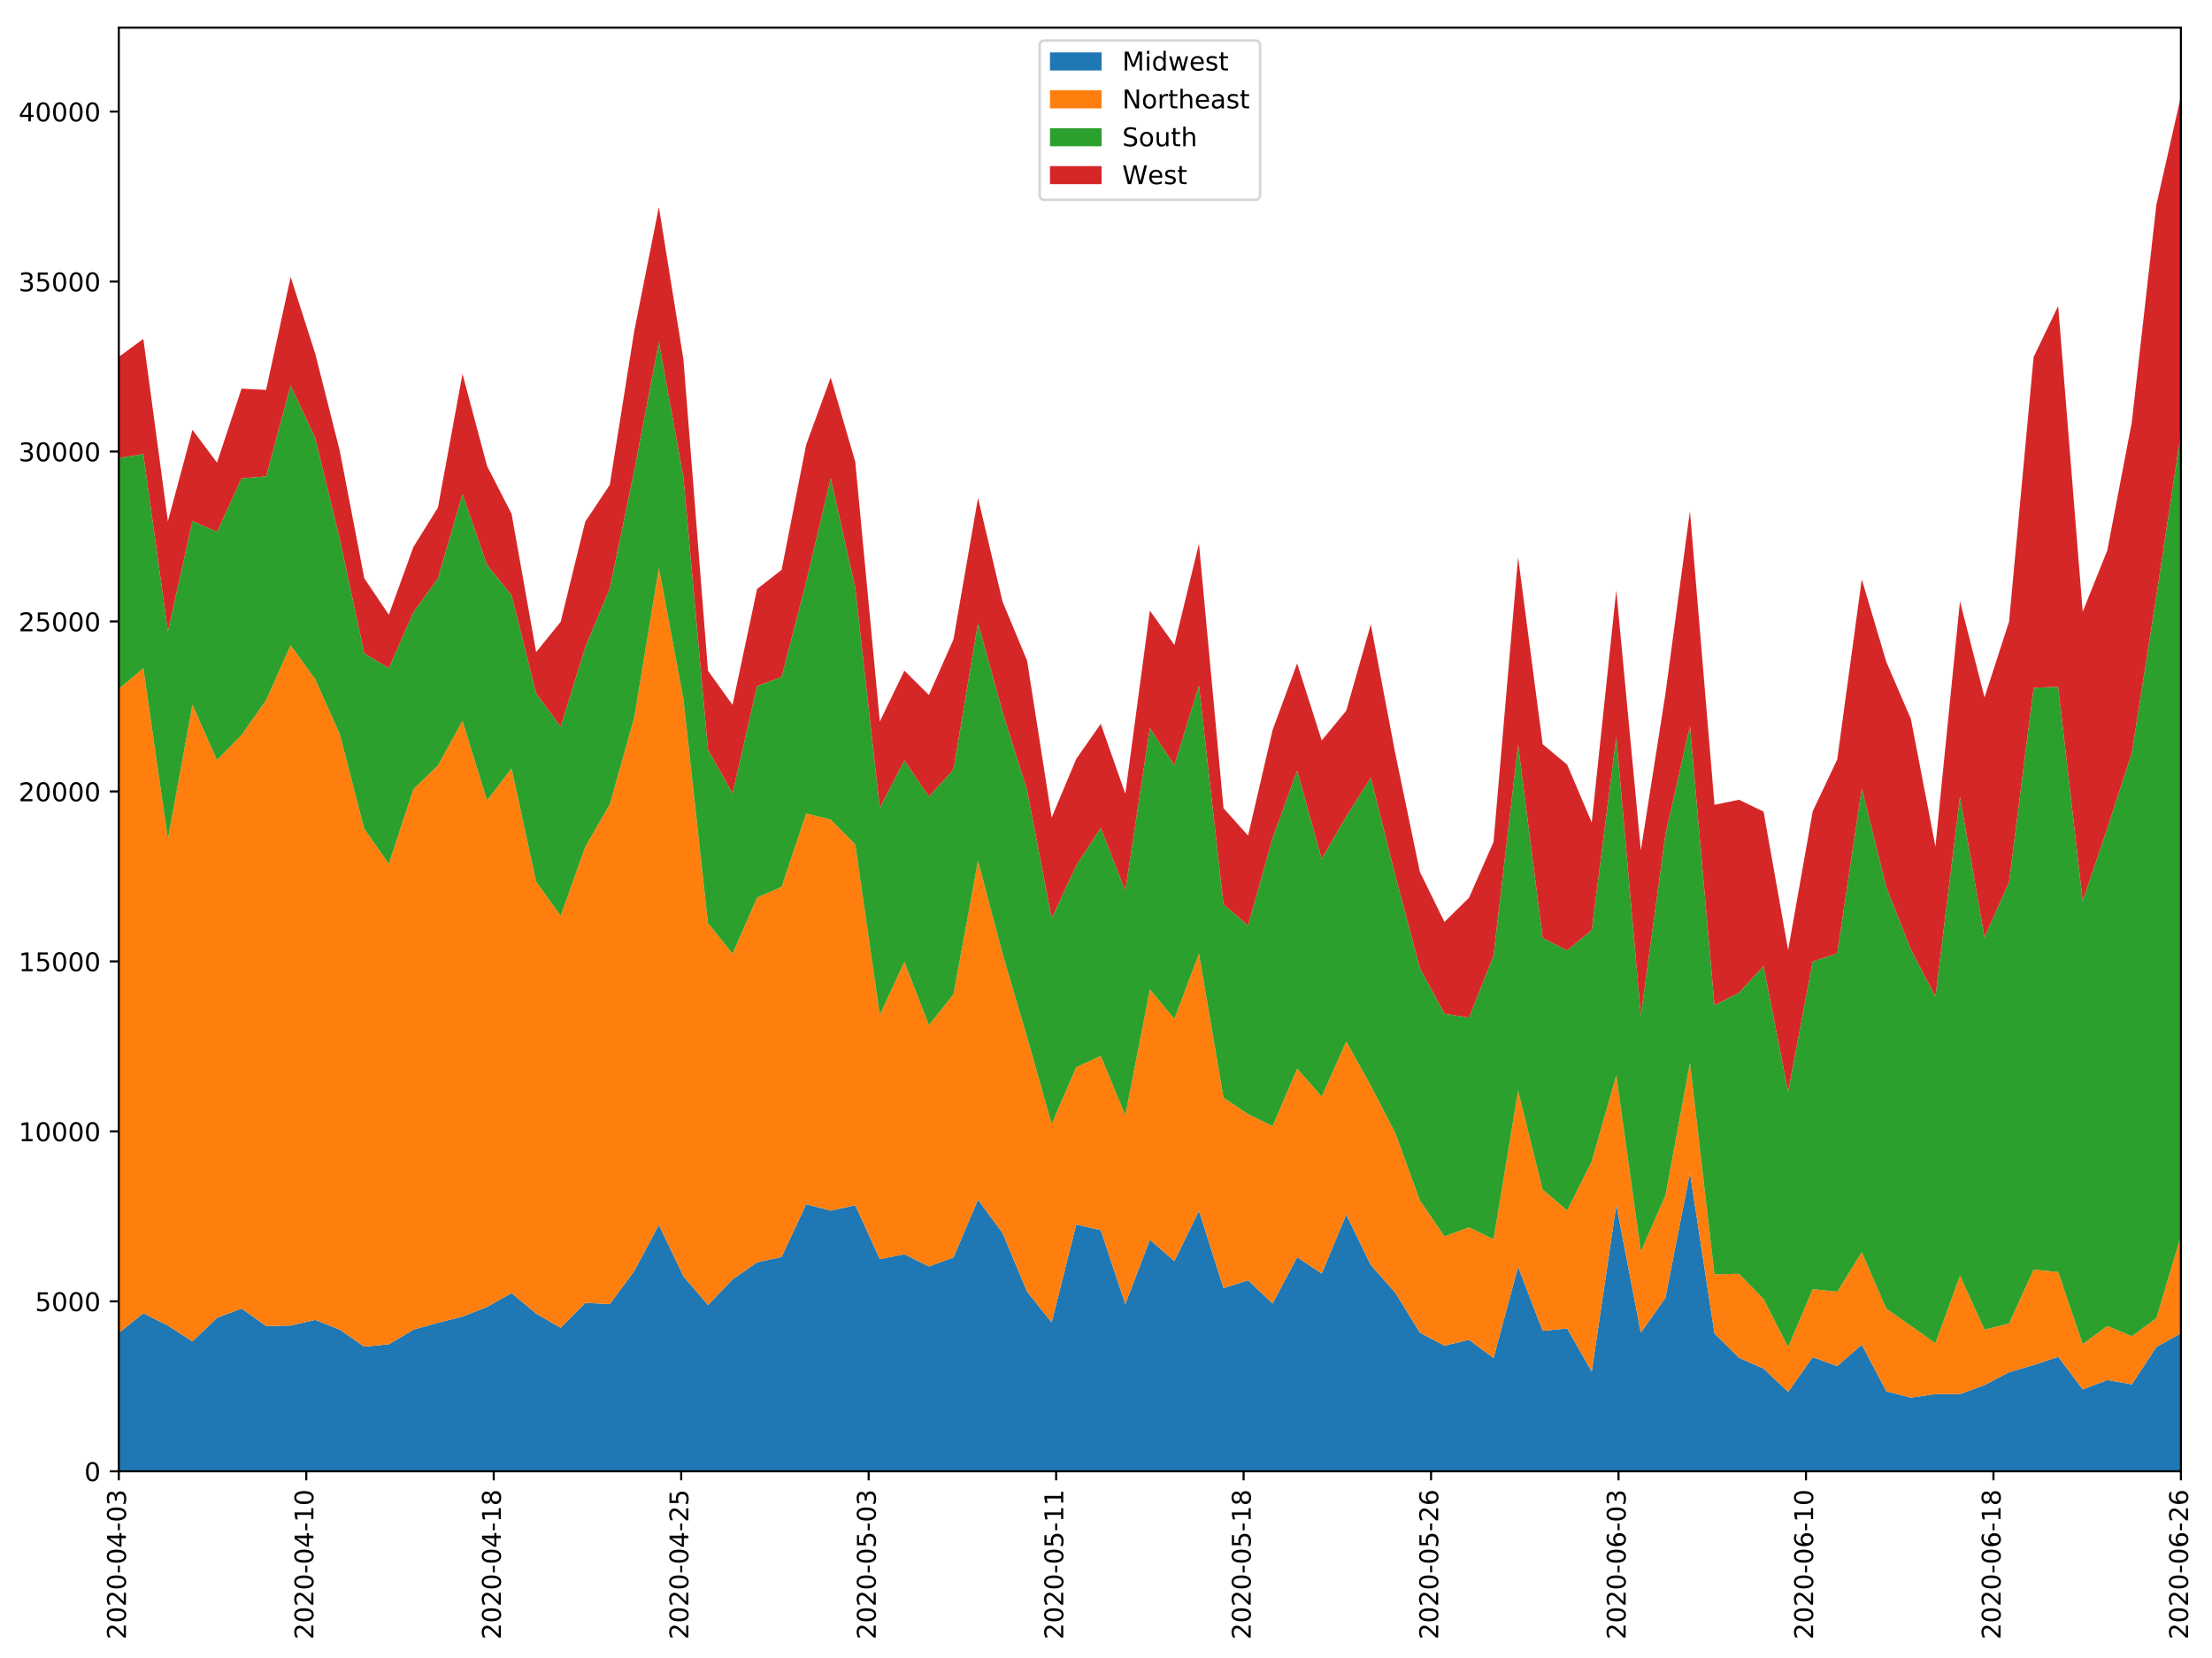 <?xml version="1.0" encoding="utf-8" standalone="no"?>
<!DOCTYPE svg PUBLIC "-//W3C//DTD SVG 1.1//EN"
  "http://www.w3.org/Graphics/SVG/1.1/DTD/svg11.dtd">
<!-- Created with matplotlib (http://matplotlib.org/) -->
<svg height="642.206pt" version="1.1" viewBox="0 0 856.732 642.206" width="856.732pt" xmlns="http://www.w3.org/2000/svg" xmlns:xlink="http://www.w3.org/1999/xlink">
 <defs>
  <style type="text/css">
*{stroke-linecap:butt;stroke-linejoin:round;}
  </style>
 </defs>
 <g id="figure_1">
  <g id="patch_1">
   <path d="M 0 642.206 
L 856.732 642.206 
L 856.732 0 
L 0 0 
z
" style="fill:#ffffff;"/>
  </g>
  <g id="axes_1">
   <g id="patch_2">
    <path d="M 46.013 569.89 
L 844.692 569.89 
L 844.692 10.7 
L 46.013 10.7 
z
" style="fill:#ffffff;"/>
   </g>
   <g id="PolyCollection_1">
    <path clip-path="url(#p170d680810)" d="M 46.013 516.307 
L 46.013 569.89 
L 55.521 569.89 
L 65.029 569.89 
L 74.537 569.89 
L 84.045 569.89 
L 93.553 569.89 
L 103.061 569.89 
L 112.569 569.89 
L 122.077 569.89 
L 131.585 569.89 
L 141.093 569.89 
L 150.602 569.89 
L 160.11 569.89 
L 169.618 569.89 
L 179.126 569.89 
L 188.634 569.89 
L 198.142 569.89 
L 207.65 569.89 
L 217.158 569.89 
L 226.666 569.89 
L 236.174 569.89 
L 245.683 569.89 
L 255.191 569.89 
L 264.699 569.89 
L 274.207 569.89 
L 283.715 569.89 
L 293.223 569.89 
L 302.731 569.89 
L 312.239 569.89 
L 321.747 569.89 
L 331.255 569.89 
L 340.763 569.89 
L 350.272 569.89 
L 359.78 569.89 
L 369.288 569.89 
L 378.796 569.89 
L 388.304 569.89 
L 397.812 569.89 
L 407.32 569.89 
L 416.828 569.89 
L 426.336 569.89 
L 435.844 569.89 
L 445.353 569.89 
L 454.861 569.89 
L 464.369 569.89 
L 473.877 569.89 
L 483.385 569.89 
L 492.893 569.89 
L 502.401 569.89 
L 511.909 569.89 
L 521.417 569.89 
L 530.925 569.89 
L 540.433 569.89 
L 549.942 569.89 
L 559.45 569.89 
L 568.958 569.89 
L 578.466 569.89 
L 587.974 569.89 
L 597.482 569.89 
L 606.99 569.89 
L 616.498 569.89 
L 626.006 569.89 
L 635.514 569.89 
L 645.023 569.89 
L 654.531 569.89 
L 664.039 569.89 
L 673.547 569.89 
L 683.055 569.89 
L 692.563 569.89 
L 702.071 569.89 
L 711.579 569.89 
L 721.087 569.89 
L 730.595 569.89 
L 740.103 569.89 
L 749.612 569.89 
L 759.12 569.89 
L 768.628 569.89 
L 778.136 569.89 
L 787.644 569.89 
L 797.152 569.89 
L 806.66 569.89 
L 816.168 569.89 
L 825.676 569.89 
L 835.184 569.89 
L 844.692 569.89 
L 844.692 516.453 
L 844.692 516.453 
L 835.184 521.739 
L 825.676 536.199 
L 816.168 534.549 
L 806.66 538.147 
L 797.152 525.544 
L 787.644 528.729 
L 778.136 531.506 
L 768.628 536.494 
L 759.12 539.998 
L 749.612 539.984 
L 740.103 541.355 
L 730.595 538.897 
L 721.087 520.825 
L 711.579 529.162 
L 702.071 525.692 
L 692.563 539.139 
L 683.055 530.113 
L 673.547 525.933 
L 664.039 516.538 
L 654.531 454.307 
L 645.023 502.704 
L 635.514 516.21 
L 626.006 466.772 
L 616.498 531.267 
L 606.99 514.58 
L 597.482 515.476 
L 587.974 490.702 
L 578.466 526 
L 568.958 518.935 
L 559.45 521.249 
L 549.942 516.178 
L 540.433 500.76 
L 530.925 489.972 
L 521.417 470.469 
L 511.909 493.328 
L 502.401 486.937 
L 492.893 504.907 
L 483.385 495.899 
L 473.877 498.945 
L 464.369 469.003 
L 454.861 488.458 
L 445.353 480.218 
L 435.844 505.131 
L 426.336 476.493 
L 416.828 474.31 
L 407.32 512.225 
L 397.812 500.327 
L 388.304 477.602 
L 378.796 464.682 
L 369.288 487.036 
L 359.78 490.55 
L 350.272 485.817 
L 340.763 487.704 
L 331.255 466.831 
L 321.747 468.919 
L 312.239 466.453 
L 302.731 486.865 
L 293.223 488.931 
L 283.715 495.584 
L 274.207 505.491 
L 264.699 494.359 
L 255.191 474.441 
L 245.683 492.267 
L 236.174 505.125 
L 226.666 504.657 
L 217.158 514.299 
L 207.65 508.819 
L 198.142 500.874 
L 188.634 506.207 
L 179.126 509.969 
L 169.618 512.351 
L 160.11 515.056 
L 150.602 520.69 
L 141.093 521.619 
L 131.585 515.023 
L 122.077 511.244 
L 112.569 513.43 
L 103.061 513.626 
L 93.553 506.832 
L 84.045 510.451 
L 74.537 519.558 
L 65.029 513.446 
L 55.521 508.665 
L 46.013 516.307 
z
" style="fill:#1f77b4;"/>
   </g>
   <g id="PolyCollection_2">
    <path clip-path="url(#p170d680810)" d="M 46.013 266.89 
L 46.013 516.307 
L 55.521 508.665 
L 65.029 513.446 
L 74.537 519.558 
L 84.045 510.451 
L 93.553 506.832 
L 103.061 513.626 
L 112.569 513.43 
L 122.077 511.244 
L 131.585 515.023 
L 141.093 521.619 
L 150.602 520.69 
L 160.11 515.056 
L 169.618 512.351 
L 179.126 509.969 
L 188.634 506.207 
L 198.142 500.874 
L 207.65 508.819 
L 217.158 514.299 
L 226.666 504.657 
L 236.174 505.125 
L 245.683 492.267 
L 255.191 474.441 
L 264.699 494.359 
L 274.207 505.491 
L 283.715 495.584 
L 293.223 488.931 
L 302.731 486.865 
L 312.239 466.453 
L 321.747 468.919 
L 331.255 466.831 
L 340.763 487.704 
L 350.272 485.817 
L 359.78 490.55 
L 369.288 487.036 
L 378.796 464.682 
L 388.304 477.602 
L 397.812 500.327 
L 407.32 512.225 
L 416.828 474.31 
L 426.336 476.493 
L 435.844 505.131 
L 445.353 480.218 
L 454.861 488.458 
L 464.369 469.003 
L 473.877 498.945 
L 483.385 495.899 
L 492.893 504.907 
L 502.401 486.937 
L 511.909 493.328 
L 521.417 470.469 
L 530.925 489.972 
L 540.433 500.76 
L 549.942 516.178 
L 559.45 521.249 
L 568.958 518.935 
L 578.466 526 
L 587.974 490.702 
L 597.482 515.476 
L 606.99 514.58 
L 616.498 531.267 
L 626.006 466.772 
L 635.514 516.21 
L 645.023 502.704 
L 654.531 454.307 
L 664.039 516.538 
L 673.547 525.933 
L 683.055 530.113 
L 692.563 539.139 
L 702.071 525.692 
L 711.579 529.162 
L 721.087 520.825 
L 730.595 538.897 
L 740.103 541.355 
L 749.612 539.984 
L 759.12 539.998 
L 768.628 536.494 
L 778.136 531.506 
L 787.644 528.729 
L 797.152 525.544 
L 806.66 538.147 
L 816.168 534.549 
L 825.676 536.199 
L 835.184 521.739 
L 844.692 516.453 
L 844.692 478.664 
L 844.692 478.664 
L 835.184 510.553 
L 825.676 517.569 
L 816.168 513.6 
L 806.66 520.626 
L 797.152 492.712 
L 787.644 491.746 
L 778.136 512.618 
L 768.628 515.027 
L 759.12 494.095 
L 749.612 520.281 
L 740.103 513.587 
L 730.595 506.909 
L 721.087 485.007 
L 711.579 500.324 
L 702.071 499.343 
L 692.563 521.744 
L 683.055 503.189 
L 673.547 493.404 
L 664.039 493.596 
L 654.531 411.676 
L 645.023 463.154 
L 635.514 484.654 
L 626.006 416.547 
L 616.498 449.788 
L 606.99 468.865 
L 597.482 460.777 
L 587.974 422.527 
L 578.466 480.023 
L 568.958 475.4 
L 559.45 478.899 
L 549.942 464.995 
L 540.433 438.904 
L 530.925 420.544 
L 521.417 403.383 
L 511.909 424.737 
L 502.401 413.914 
L 492.893 436.156 
L 483.385 431.57 
L 473.877 425.167 
L 464.369 369.378 
L 454.861 394.627 
L 445.353 383.259 
L 435.844 432.038 
L 426.336 409.017 
L 416.828 413.352 
L 407.32 435.403 
L 397.812 401.716 
L 388.304 369.452 
L 378.796 333.461 
L 369.288 385.129 
L 359.78 397.071 
L 350.272 372.571 
L 340.763 393.063 
L 331.255 327.104 
L 321.747 317.464 
L 312.239 315.071 
L 302.731 343.515 
L 293.223 347.679 
L 283.715 369.417 
L 274.207 357.527 
L 264.699 270.829 
L 255.191 219.974 
L 245.683 277.755 
L 236.174 311.517 
L 226.666 328.056 
L 217.158 354.727 
L 207.65 341.487 
L 198.142 297.666 
L 188.634 310.041 
L 179.126 279.204 
L 169.618 296.478 
L 160.11 305.673 
L 150.602 334.564 
L 141.093 321.108 
L 131.585 284.276 
L 122.077 263.093 
L 112.569 249.922 
L 103.061 271.209 
L 93.553 284.696 
L 84.045 294.393 
L 74.537 272.987 
L 65.029 324.975 
L 55.521 258.77 
L 46.013 266.89 
z
" style="fill:#ff7f0e;"/>
   </g>
   <g id="PolyCollection_3">
    <path clip-path="url(#p170d680810)" d="M 46.013 177.375 
L 46.013 266.89 
L 55.521 258.77 
L 65.029 324.975 
L 74.537 272.987 
L 84.045 294.393 
L 93.553 284.696 
L 103.061 271.209 
L 112.569 249.922 
L 122.077 263.093 
L 131.585 284.276 
L 141.093 321.108 
L 150.602 334.564 
L 160.11 305.673 
L 169.618 296.478 
L 179.126 279.204 
L 188.634 310.041 
L 198.142 297.666 
L 207.65 341.487 
L 217.158 354.727 
L 226.666 328.056 
L 236.174 311.517 
L 245.683 277.755 
L 255.191 219.974 
L 264.699 270.829 
L 274.207 357.527 
L 283.715 369.417 
L 293.223 347.679 
L 302.731 343.515 
L 312.239 315.071 
L 321.747 317.464 
L 331.255 327.104 
L 340.763 393.063 
L 350.272 372.571 
L 359.78 397.071 
L 369.288 385.129 
L 378.796 333.461 
L 388.304 369.452 
L 397.812 401.716 
L 407.32 435.403 
L 416.828 413.352 
L 426.336 409.017 
L 435.844 432.038 
L 445.353 383.259 
L 454.861 394.627 
L 464.369 369.378 
L 473.877 425.167 
L 483.385 431.57 
L 492.893 436.156 
L 502.401 413.914 
L 511.909 424.737 
L 521.417 403.383 
L 530.925 420.544 
L 540.433 438.904 
L 549.942 464.995 
L 559.45 478.899 
L 568.958 475.4 
L 578.466 480.023 
L 587.974 422.527 
L 597.482 460.777 
L 606.99 468.865 
L 616.498 449.788 
L 626.006 416.547 
L 635.514 484.654 
L 645.023 463.154 
L 654.531 411.676 
L 664.039 493.596 
L 673.547 493.404 
L 683.055 503.189 
L 692.563 521.744 
L 702.071 499.343 
L 711.579 500.324 
L 721.087 485.007 
L 730.595 506.909 
L 740.103 513.587 
L 749.612 520.281 
L 759.12 494.095 
L 768.628 515.027 
L 778.136 512.618 
L 787.644 491.746 
L 797.152 492.712 
L 806.66 520.626 
L 816.168 513.6 
L 825.676 517.569 
L 835.184 510.553 
L 844.692 478.664 
L 844.692 167.714 
L 844.692 167.714 
L 835.184 230.866 
L 825.676 291.647 
L 816.168 320.879 
L 806.66 348.914 
L 797.152 265.988 
L 787.644 266.422 
L 778.136 341.623 
L 768.628 363.079 
L 759.12 308.641 
L 749.612 386.037 
L 740.103 367.761 
L 730.595 343.613 
L 721.087 305.332 
L 711.579 369.281 
L 702.071 372.401 
L 692.563 422.836 
L 683.055 374.233 
L 673.547 384.469 
L 664.039 389.345 
L 654.531 281.213 
L 645.023 323.262 
L 635.514 393.383 
L 626.006 285.434 
L 616.498 360.273 
L 606.99 368.125 
L 597.482 363.287 
L 587.974 288.446 
L 578.466 370.095 
L 568.958 394.161 
L 559.45 392.618 
L 549.942 374.985 
L 540.433 339.111 
L 530.925 301.228 
L 521.417 316.232 
L 511.909 332.702 
L 502.401 298.503 
L 492.893 324.592 
L 483.385 358.478 
L 473.877 350.281 
L 464.369 265.505 
L 454.861 296.439 
L 445.353 282.013 
L 435.844 345.031 
L 426.336 320.663 
L 416.828 335.271 
L 407.32 355.709 
L 397.812 306.086 
L 388.304 275.801 
L 378.796 241.258 
L 369.288 298.043 
L 359.78 308.554 
L 350.272 294.527 
L 340.763 312.895 
L 331.255 227.715 
L 321.747 185.218 
L 312.239 225.376 
L 302.731 262.19 
L 293.223 265.72 
L 283.715 307.301 
L 274.207 290.335 
L 264.699 184.892 
L 255.191 132.522 
L 245.683 182.12 
L 236.174 227.886 
L 226.666 250.728 
L 217.158 281.462 
L 207.65 268.588 
L 198.142 230.546 
L 188.634 218.801 
L 179.126 191.366 
L 169.618 223.991 
L 160.11 237.156 
L 150.602 258.818 
L 141.093 253.092 
L 131.585 208.677 
L 122.077 169.576 
L 112.569 149.332 
L 103.061 184.512 
L 93.553 185.274 
L 84.045 206.001 
L 74.537 201.805 
L 65.029 244.58 
L 55.521 175.89 
L 46.013 177.375 
z
" style="fill:#2ca02c;"/>
   </g>
   <g id="PolyCollection_4">
    <path clip-path="url(#p170d680810)" d="M 46.013 138.24 
L 46.013 177.375 
L 55.521 175.89 
L 65.029 244.58 
L 74.537 201.805 
L 84.045 206.001 
L 93.553 185.274 
L 103.061 184.512 
L 112.569 149.332 
L 122.077 169.576 
L 131.585 208.677 
L 141.093 253.092 
L 150.602 258.818 
L 160.11 237.156 
L 169.618 223.991 
L 179.126 191.366 
L 188.634 218.801 
L 198.142 230.546 
L 207.65 268.588 
L 217.158 281.462 
L 226.666 250.728 
L 236.174 227.886 
L 245.683 182.12 
L 255.191 132.522 
L 264.699 184.892 
L 274.207 290.335 
L 283.715 307.301 
L 293.223 265.72 
L 302.731 262.19 
L 312.239 225.376 
L 321.747 185.218 
L 331.255 227.715 
L 340.763 312.895 
L 350.272 294.527 
L 359.78 308.554 
L 369.288 298.043 
L 378.796 241.258 
L 388.304 275.801 
L 397.812 306.086 
L 407.32 355.709 
L 416.828 335.271 
L 426.336 320.663 
L 435.844 345.031 
L 445.353 282.013 
L 454.861 296.439 
L 464.369 265.505 
L 473.877 350.281 
L 483.385 358.478 
L 492.893 324.592 
L 502.401 298.503 
L 511.909 332.702 
L 521.417 316.232 
L 530.925 301.228 
L 540.433 339.111 
L 549.942 374.985 
L 559.45 392.618 
L 568.958 394.161 
L 578.466 370.095 
L 587.974 288.446 
L 597.482 363.287 
L 606.99 368.125 
L 616.498 360.273 
L 626.006 285.434 
L 635.514 393.383 
L 645.023 323.262 
L 654.531 281.213 
L 664.039 389.345 
L 673.547 384.469 
L 683.055 374.233 
L 692.563 422.836 
L 702.071 372.401 
L 711.579 369.281 
L 721.087 305.332 
L 730.595 343.613 
L 740.103 367.761 
L 749.612 386.037 
L 759.12 308.641 
L 768.628 363.079 
L 778.136 341.623 
L 787.644 266.422 
L 797.152 265.988 
L 806.66 348.914 
L 816.168 320.879 
L 825.676 291.647 
L 835.184 230.866 
L 844.692 167.714 
L 844.692 37.328 
L 844.692 37.328 
L 835.184 79.323 
L 825.676 163.527 
L 816.168 213.221 
L 806.66 236.927 
L 797.152 118.527 
L 787.644 138.268 
L 778.136 240.753 
L 768.628 270.129 
L 759.12 232.898 
L 749.612 327.896 
L 740.103 278.466 
L 730.595 256.384 
L 721.087 224.391 
L 711.579 294.162 
L 702.071 314.278 
L 692.563 367.995 
L 683.055 314.383 
L 673.547 309.783 
L 664.039 311.733 
L 654.531 197.925 
L 645.023 268.855 
L 635.514 329.366 
L 626.006 228.637 
L 616.498 318.596 
L 606.99 296.198 
L 597.482 288.257 
L 587.974 215.862 
L 578.466 326.123 
L 568.958 347.737 
L 559.45 357.101 
L 549.942 337.709 
L 540.433 291.957 
L 530.925 241.884 
L 521.417 275.287 
L 511.909 286.79 
L 502.401 256.941 
L 492.893 282.753 
L 483.385 323.665 
L 473.877 313.053 
L 464.369 210.602 
L 454.861 249.809 
L 445.353 236.512 
L 435.844 307.445 
L 426.336 280.368 
L 416.828 293.99 
L 407.32 316.687 
L 397.812 255.917 
L 388.304 233.037 
L 378.796 192.89 
L 369.288 247.662 
L 359.78 269.186 
L 350.272 259.748 
L 340.763 279.492 
L 331.255 178.868 
L 321.747 146.241 
L 312.239 172.229 
L 302.731 220.708 
L 293.223 228.143 
L 283.715 273.026 
L 274.207 259.786 
L 264.699 139.238 
L 255.191 80.198 
L 245.683 128.042 
L 236.174 187.776 
L 226.666 202.109 
L 217.158 240.835 
L 207.65 252.59 
L 198.142 199.048 
L 188.634 180.472 
L 179.126 144.816 
L 169.618 196.599 
L 160.11 211.879 
L 150.602 238.121 
L 141.093 223.991 
L 131.585 174.554 
L 122.077 136.925 
L 112.569 107.274 
L 103.061 151.032 
L 93.553 150.526 
L 84.045 179.199 
L 74.537 166.474 
L 65.029 201.914 
L 55.521 131.256 
L 46.013 138.24 
z
" style="fill:#d62728;"/>
   </g>
   <g id="matplotlib.axis_1">
    <g id="xtick_1">
     <g id="line2d_1">
      <defs>
       <path d="M 0 0 
L 0 3.5 
" id="mea4c406740" style="stroke:#000000;stroke-width:0.8;"/>
      </defs>
      <g>
       <use style="stroke:#000000;stroke-width:0.8;" x="46.013" xlink:href="#mea4c406740" y="569.89"/>
      </g>
     </g>
     <g id="text_1">
      <!-- 2020-04-03 -->
      <defs>
       <path d="M 19.188 8.297 
L 53.609 8.297 
L 53.609 0 
L 7.328 0 
L 7.328 8.297 
Q 12.938 14.109 22.625 23.891 
Q 32.328 33.688 34.812 36.531 
Q 39.547 41.844 41.422 45.531 
Q 43.312 49.219 43.312 52.781 
Q 43.312 58.594 39.234 62.25 
Q 35.156 65.922 28.609 65.922 
Q 23.969 65.922 18.812 64.312 
Q 13.672 62.703 7.812 59.422 
L 7.812 69.391 
Q 13.766 71.781 18.938 73 
Q 24.125 74.219 28.422 74.219 
Q 39.75 74.219 46.484 68.547 
Q 53.219 62.891 53.219 53.422 
Q 53.219 48.922 51.531 44.891 
Q 49.859 40.875 45.406 35.406 
Q 44.188 33.984 37.641 27.219 
Q 31.109 20.453 19.188 8.297 
z
" id="DejaVuSans-32"/>
       <path d="M 31.781 66.406 
Q 24.172 66.406 20.328 58.906 
Q 16.5 51.422 16.5 36.375 
Q 16.5 21.391 20.328 13.891 
Q 24.172 6.391 31.781 6.391 
Q 39.453 6.391 43.281 13.891 
Q 47.125 21.391 47.125 36.375 
Q 47.125 51.422 43.281 58.906 
Q 39.453 66.406 31.781 66.406 
z
M 31.781 74.219 
Q 44.047 74.219 50.516 64.516 
Q 56.984 54.828 56.984 36.375 
Q 56.984 17.969 50.516 8.266 
Q 44.047 -1.422 31.781 -1.422 
Q 19.531 -1.422 13.062 8.266 
Q 6.594 17.969 6.594 36.375 
Q 6.594 54.828 13.062 64.516 
Q 19.531 74.219 31.781 74.219 
z
" id="DejaVuSans-30"/>
       <path d="M 4.891 31.391 
L 31.203 31.391 
L 31.203 23.391 
L 4.891 23.391 
z
" id="DejaVuSans-2d"/>
       <path d="M 37.797 64.312 
L 12.891 25.391 
L 37.797 25.391 
z
M 35.203 72.906 
L 47.609 72.906 
L 47.609 25.391 
L 58.016 25.391 
L 58.016 17.188 
L 47.609 17.188 
L 47.609 0 
L 37.797 0 
L 37.797 17.188 
L 4.891 17.188 
L 4.891 26.703 
z
" id="DejaVuSans-34"/>
       <path d="M 40.578 39.312 
Q 47.656 37.797 51.625 33 
Q 55.609 28.219 55.609 21.188 
Q 55.609 10.406 48.188 4.484 
Q 40.766 -1.422 27.094 -1.422 
Q 22.516 -1.422 17.656 -0.516 
Q 12.797 0.391 7.625 2.203 
L 7.625 11.719 
Q 11.719 9.328 16.594 8.109 
Q 21.484 6.891 26.812 6.891 
Q 36.078 6.891 40.938 10.547 
Q 45.797 14.203 45.797 21.188 
Q 45.797 27.641 41.281 31.266 
Q 36.766 34.906 28.719 34.906 
L 20.219 34.906 
L 20.219 43.016 
L 29.109 43.016 
Q 36.375 43.016 40.234 45.922 
Q 44.094 48.828 44.094 54.297 
Q 44.094 59.906 40.109 62.906 
Q 36.141 65.922 28.719 65.922 
Q 24.656 65.922 20.016 65.031 
Q 15.375 64.156 9.812 62.312 
L 9.812 71.094 
Q 15.438 72.656 20.344 73.438 
Q 25.25 74.219 29.594 74.219 
Q 40.828 74.219 47.359 69.109 
Q 53.906 64.016 53.906 55.328 
Q 53.906 49.266 50.438 45.094 
Q 46.969 40.922 40.578 39.312 
z
" id="DejaVuSans-33"/>
      </defs>
      <g transform="translate(48.772 635.006)rotate(-90)scale(0.1 -0.1)">
       <use xlink:href="#DejaVuSans-32"/>
       <use x="63.623" xlink:href="#DejaVuSans-30"/>
       <use x="127.246" xlink:href="#DejaVuSans-32"/>
       <use x="190.869" xlink:href="#DejaVuSans-30"/>
       <use x="254.492" xlink:href="#DejaVuSans-2d"/>
       <use x="290.576" xlink:href="#DejaVuSans-30"/>
       <use x="354.199" xlink:href="#DejaVuSans-34"/>
       <use x="417.822" xlink:href="#DejaVuSans-2d"/>
       <use x="453.906" xlink:href="#DejaVuSans-30"/>
       <use x="517.529" xlink:href="#DejaVuSans-33"/>
      </g>
     </g>
    </g>
    <g id="xtick_2">
     <g id="line2d_2">
      <g>
       <use style="stroke:#000000;stroke-width:0.8;" x="118.62" xlink:href="#mea4c406740" y="569.89"/>
      </g>
     </g>
     <g id="text_2">
      <!-- 2020-04-10 -->
      <defs>
       <path d="M 12.406 8.297 
L 28.516 8.297 
L 28.516 63.922 
L 10.984 60.406 
L 10.984 69.391 
L 28.422 72.906 
L 38.281 72.906 
L 38.281 8.297 
L 54.391 8.297 
L 54.391 0 
L 12.406 0 
z
" id="DejaVuSans-31"/>
      </defs>
      <g transform="translate(121.379 635.006)rotate(-90)scale(0.1 -0.1)">
       <use xlink:href="#DejaVuSans-32"/>
       <use x="63.623" xlink:href="#DejaVuSans-30"/>
       <use x="127.246" xlink:href="#DejaVuSans-32"/>
       <use x="190.869" xlink:href="#DejaVuSans-30"/>
       <use x="254.492" xlink:href="#DejaVuSans-2d"/>
       <use x="290.576" xlink:href="#DejaVuSans-30"/>
       <use x="354.199" xlink:href="#DejaVuSans-34"/>
       <use x="417.822" xlink:href="#DejaVuSans-2d"/>
       <use x="453.906" xlink:href="#DejaVuSans-31"/>
       <use x="517.529" xlink:href="#DejaVuSans-30"/>
      </g>
     </g>
    </g>
    <g id="xtick_3">
     <g id="line2d_3">
      <g>
       <use style="stroke:#000000;stroke-width:0.8;" x="191.227" xlink:href="#mea4c406740" y="569.89"/>
      </g>
     </g>
     <g id="text_3">
      <!-- 2020-04-18 -->
      <defs>
       <path d="M 31.781 34.625 
Q 24.75 34.625 20.719 30.859 
Q 16.703 27.094 16.703 20.516 
Q 16.703 13.922 20.719 10.156 
Q 24.75 6.391 31.781 6.391 
Q 38.812 6.391 42.859 10.172 
Q 46.922 13.969 46.922 20.516 
Q 46.922 27.094 42.891 30.859 
Q 38.875 34.625 31.781 34.625 
z
M 21.922 38.812 
Q 15.578 40.375 12.031 44.719 
Q 8.5 49.078 8.5 55.328 
Q 8.5 64.062 14.719 69.141 
Q 20.953 74.219 31.781 74.219 
Q 42.672 74.219 48.875 69.141 
Q 55.078 64.062 55.078 55.328 
Q 55.078 49.078 51.531 44.719 
Q 48 40.375 41.703 38.812 
Q 48.828 37.156 52.797 32.312 
Q 56.781 27.484 56.781 20.516 
Q 56.781 9.906 50.312 4.234 
Q 43.844 -1.422 31.781 -1.422 
Q 19.734 -1.422 13.25 4.234 
Q 6.781 9.906 6.781 20.516 
Q 6.781 27.484 10.781 32.312 
Q 14.797 37.156 21.922 38.812 
z
M 18.312 54.391 
Q 18.312 48.734 21.844 45.562 
Q 25.391 42.391 31.781 42.391 
Q 38.141 42.391 41.719 45.562 
Q 45.312 48.734 45.312 54.391 
Q 45.312 60.062 41.719 63.234 
Q 38.141 66.406 31.781 66.406 
Q 25.391 66.406 21.844 63.234 
Q 18.312 60.062 18.312 54.391 
z
" id="DejaVuSans-38"/>
      </defs>
      <g transform="translate(193.986 635.006)rotate(-90)scale(0.1 -0.1)">
       <use xlink:href="#DejaVuSans-32"/>
       <use x="63.623" xlink:href="#DejaVuSans-30"/>
       <use x="127.246" xlink:href="#DejaVuSans-32"/>
       <use x="190.869" xlink:href="#DejaVuSans-30"/>
       <use x="254.492" xlink:href="#DejaVuSans-2d"/>
       <use x="290.576" xlink:href="#DejaVuSans-30"/>
       <use x="354.199" xlink:href="#DejaVuSans-34"/>
       <use x="417.822" xlink:href="#DejaVuSans-2d"/>
       <use x="453.906" xlink:href="#DejaVuSans-31"/>
       <use x="517.529" xlink:href="#DejaVuSans-38"/>
      </g>
     </g>
    </g>
    <g id="xtick_4">
     <g id="line2d_4">
      <g>
       <use style="stroke:#000000;stroke-width:0.8;" x="263.834" xlink:href="#mea4c406740" y="569.89"/>
      </g>
     </g>
     <g id="text_4">
      <!-- 2020-04-25 -->
      <defs>
       <path d="M 10.797 72.906 
L 49.516 72.906 
L 49.516 64.594 
L 19.828 64.594 
L 19.828 46.734 
Q 21.969 47.469 24.109 47.828 
Q 26.266 48.188 28.422 48.188 
Q 40.625 48.188 47.75 41.5 
Q 54.891 34.812 54.891 23.391 
Q 54.891 11.625 47.562 5.094 
Q 40.234 -1.422 26.906 -1.422 
Q 22.312 -1.422 17.547 -0.641 
Q 12.797 0.141 7.719 1.703 
L 7.719 11.625 
Q 12.109 9.234 16.797 8.062 
Q 21.484 6.891 26.703 6.891 
Q 35.156 6.891 40.078 11.328 
Q 45.016 15.766 45.016 23.391 
Q 45.016 31 40.078 35.438 
Q 35.156 39.891 26.703 39.891 
Q 22.75 39.891 18.812 39.016 
Q 14.891 38.141 10.797 36.281 
z
" id="DejaVuSans-35"/>
      </defs>
      <g transform="translate(266.594 635.006)rotate(-90)scale(0.1 -0.1)">
       <use xlink:href="#DejaVuSans-32"/>
       <use x="63.623" xlink:href="#DejaVuSans-30"/>
       <use x="127.246" xlink:href="#DejaVuSans-32"/>
       <use x="190.869" xlink:href="#DejaVuSans-30"/>
       <use x="254.492" xlink:href="#DejaVuSans-2d"/>
       <use x="290.576" xlink:href="#DejaVuSans-30"/>
       <use x="354.199" xlink:href="#DejaVuSans-34"/>
       <use x="417.822" xlink:href="#DejaVuSans-2d"/>
       <use x="453.906" xlink:href="#DejaVuSans-32"/>
       <use x="517.529" xlink:href="#DejaVuSans-35"/>
      </g>
     </g>
    </g>
    <g id="xtick_5">
     <g id="line2d_5">
      <g>
       <use style="stroke:#000000;stroke-width:0.8;" x="336.442" xlink:href="#mea4c406740" y="569.89"/>
      </g>
     </g>
     <g id="text_5">
      <!-- 2020-05-03 -->
      <g transform="translate(339.201 635.006)rotate(-90)scale(0.1 -0.1)">
       <use xlink:href="#DejaVuSans-32"/>
       <use x="63.623" xlink:href="#DejaVuSans-30"/>
       <use x="127.246" xlink:href="#DejaVuSans-32"/>
       <use x="190.869" xlink:href="#DejaVuSans-30"/>
       <use x="254.492" xlink:href="#DejaVuSans-2d"/>
       <use x="290.576" xlink:href="#DejaVuSans-30"/>
       <use x="354.199" xlink:href="#DejaVuSans-35"/>
       <use x="417.822" xlink:href="#DejaVuSans-2d"/>
       <use x="453.906" xlink:href="#DejaVuSans-30"/>
       <use x="517.529" xlink:href="#DejaVuSans-33"/>
      </g>
     </g>
    </g>
    <g id="xtick_6">
     <g id="line2d_6">
      <g>
       <use style="stroke:#000000;stroke-width:0.8;" x="409.049" xlink:href="#mea4c406740" y="569.89"/>
      </g>
     </g>
     <g id="text_6">
      <!-- 2020-05-11 -->
      <g transform="translate(411.808 635.006)rotate(-90)scale(0.1 -0.1)">
       <use xlink:href="#DejaVuSans-32"/>
       <use x="63.623" xlink:href="#DejaVuSans-30"/>
       <use x="127.246" xlink:href="#DejaVuSans-32"/>
       <use x="190.869" xlink:href="#DejaVuSans-30"/>
       <use x="254.492" xlink:href="#DejaVuSans-2d"/>
       <use x="290.576" xlink:href="#DejaVuSans-30"/>
       <use x="354.199" xlink:href="#DejaVuSans-35"/>
       <use x="417.822" xlink:href="#DejaVuSans-2d"/>
       <use x="453.906" xlink:href="#DejaVuSans-31"/>
       <use x="517.529" xlink:href="#DejaVuSans-31"/>
      </g>
     </g>
    </g>
    <g id="xtick_7">
     <g id="line2d_7">
      <g>
       <use style="stroke:#000000;stroke-width:0.8;" x="481.656" xlink:href="#mea4c406740" y="569.89"/>
      </g>
     </g>
     <g id="text_7">
      <!-- 2020-05-18 -->
      <g transform="translate(484.416 635.006)rotate(-90)scale(0.1 -0.1)">
       <use xlink:href="#DejaVuSans-32"/>
       <use x="63.623" xlink:href="#DejaVuSans-30"/>
       <use x="127.246" xlink:href="#DejaVuSans-32"/>
       <use x="190.869" xlink:href="#DejaVuSans-30"/>
       <use x="254.492" xlink:href="#DejaVuSans-2d"/>
       <use x="290.576" xlink:href="#DejaVuSans-30"/>
       <use x="354.199" xlink:href="#DejaVuSans-35"/>
       <use x="417.822" xlink:href="#DejaVuSans-2d"/>
       <use x="453.906" xlink:href="#DejaVuSans-31"/>
       <use x="517.529" xlink:href="#DejaVuSans-38"/>
      </g>
     </g>
    </g>
    <g id="xtick_8">
     <g id="line2d_8">
      <g>
       <use style="stroke:#000000;stroke-width:0.8;" x="554.263" xlink:href="#mea4c406740" y="569.89"/>
      </g>
     </g>
     <g id="text_8">
      <!-- 2020-05-26 -->
      <defs>
       <path d="M 33.016 40.375 
Q 26.375 40.375 22.484 35.828 
Q 18.609 31.297 18.609 23.391 
Q 18.609 15.531 22.484 10.953 
Q 26.375 6.391 33.016 6.391 
Q 39.656 6.391 43.531 10.953 
Q 47.406 15.531 47.406 23.391 
Q 47.406 31.297 43.531 35.828 
Q 39.656 40.375 33.016 40.375 
z
M 52.594 71.297 
L 52.594 62.312 
Q 48.875 64.062 45.094 64.984 
Q 41.312 65.922 37.594 65.922 
Q 27.828 65.922 22.672 59.328 
Q 17.531 52.734 16.797 39.406 
Q 19.672 43.656 24.016 45.922 
Q 28.375 48.188 33.594 48.188 
Q 44.578 48.188 50.953 41.516 
Q 57.328 34.859 57.328 23.391 
Q 57.328 12.156 50.688 5.359 
Q 44.047 -1.422 33.016 -1.422 
Q 20.359 -1.422 13.672 8.266 
Q 6.984 17.969 6.984 36.375 
Q 6.984 53.656 15.188 63.938 
Q 23.391 74.219 37.203 74.219 
Q 40.922 74.219 44.703 73.484 
Q 48.484 72.75 52.594 71.297 
z
" id="DejaVuSans-36"/>
      </defs>
      <g transform="translate(557.023 635.006)rotate(-90)scale(0.1 -0.1)">
       <use xlink:href="#DejaVuSans-32"/>
       <use x="63.623" xlink:href="#DejaVuSans-30"/>
       <use x="127.246" xlink:href="#DejaVuSans-32"/>
       <use x="190.869" xlink:href="#DejaVuSans-30"/>
       <use x="254.492" xlink:href="#DejaVuSans-2d"/>
       <use x="290.576" xlink:href="#DejaVuSans-30"/>
       <use x="354.199" xlink:href="#DejaVuSans-35"/>
       <use x="417.822" xlink:href="#DejaVuSans-2d"/>
       <use x="453.906" xlink:href="#DejaVuSans-32"/>
       <use x="517.529" xlink:href="#DejaVuSans-36"/>
      </g>
     </g>
    </g>
    <g id="xtick_9">
     <g id="line2d_9">
      <g>
       <use style="stroke:#000000;stroke-width:0.8;" x="626.871" xlink:href="#mea4c406740" y="569.89"/>
      </g>
     </g>
     <g id="text_9">
      <!-- 2020-06-03 -->
      <g transform="translate(629.63 635.006)rotate(-90)scale(0.1 -0.1)">
       <use xlink:href="#DejaVuSans-32"/>
       <use x="63.623" xlink:href="#DejaVuSans-30"/>
       <use x="127.246" xlink:href="#DejaVuSans-32"/>
       <use x="190.869" xlink:href="#DejaVuSans-30"/>
       <use x="254.492" xlink:href="#DejaVuSans-2d"/>
       <use x="290.576" xlink:href="#DejaVuSans-30"/>
       <use x="354.199" xlink:href="#DejaVuSans-36"/>
       <use x="417.822" xlink:href="#DejaVuSans-2d"/>
       <use x="453.906" xlink:href="#DejaVuSans-30"/>
       <use x="517.529" xlink:href="#DejaVuSans-33"/>
      </g>
     </g>
    </g>
    <g id="xtick_10">
     <g id="line2d_10">
      <g>
       <use style="stroke:#000000;stroke-width:0.8;" x="699.478" xlink:href="#mea4c406740" y="569.89"/>
      </g>
     </g>
     <g id="text_10">
      <!-- 2020-06-10 -->
      <g transform="translate(702.237 635.006)rotate(-90)scale(0.1 -0.1)">
       <use xlink:href="#DejaVuSans-32"/>
       <use x="63.623" xlink:href="#DejaVuSans-30"/>
       <use x="127.246" xlink:href="#DejaVuSans-32"/>
       <use x="190.869" xlink:href="#DejaVuSans-30"/>
       <use x="254.492" xlink:href="#DejaVuSans-2d"/>
       <use x="290.576" xlink:href="#DejaVuSans-30"/>
       <use x="354.199" xlink:href="#DejaVuSans-36"/>
       <use x="417.822" xlink:href="#DejaVuSans-2d"/>
       <use x="453.906" xlink:href="#DejaVuSans-31"/>
       <use x="517.529" xlink:href="#DejaVuSans-30"/>
      </g>
     </g>
    </g>
    <g id="xtick_11">
     <g id="line2d_11">
      <g>
       <use style="stroke:#000000;stroke-width:0.8;" x="772.085" xlink:href="#mea4c406740" y="569.89"/>
      </g>
     </g>
     <g id="text_11">
      <!-- 2020-06-18 -->
      <g transform="translate(774.845 635.006)rotate(-90)scale(0.1 -0.1)">
       <use xlink:href="#DejaVuSans-32"/>
       <use x="63.623" xlink:href="#DejaVuSans-30"/>
       <use x="127.246" xlink:href="#DejaVuSans-32"/>
       <use x="190.869" xlink:href="#DejaVuSans-30"/>
       <use x="254.492" xlink:href="#DejaVuSans-2d"/>
       <use x="290.576" xlink:href="#DejaVuSans-30"/>
       <use x="354.199" xlink:href="#DejaVuSans-36"/>
       <use x="417.822" xlink:href="#DejaVuSans-2d"/>
       <use x="453.906" xlink:href="#DejaVuSans-31"/>
       <use x="517.529" xlink:href="#DejaVuSans-38"/>
      </g>
     </g>
    </g>
    <g id="xtick_12">
     <g id="line2d_12">
      <g>
       <use style="stroke:#000000;stroke-width:0.8;" x="844.692" xlink:href="#mea4c406740" y="569.89"/>
      </g>
     </g>
     <g id="text_12">
      <!-- 2020-06-26 -->
      <g transform="translate(847.452 635.006)rotate(-90)scale(0.1 -0.1)">
       <use xlink:href="#DejaVuSans-32"/>
       <use x="63.623" xlink:href="#DejaVuSans-30"/>
       <use x="127.246" xlink:href="#DejaVuSans-32"/>
       <use x="190.869" xlink:href="#DejaVuSans-30"/>
       <use x="254.492" xlink:href="#DejaVuSans-2d"/>
       <use x="290.576" xlink:href="#DejaVuSans-30"/>
       <use x="354.199" xlink:href="#DejaVuSans-36"/>
       <use x="417.822" xlink:href="#DejaVuSans-2d"/>
       <use x="453.906" xlink:href="#DejaVuSans-32"/>
       <use x="517.529" xlink:href="#DejaVuSans-36"/>
      </g>
     </g>
    </g>
   </g>
   <g id="matplotlib.axis_2">
    <g id="ytick_1">
     <g id="line2d_13">
      <defs>
       <path d="M 0 0 
L -3.5 0 
" id="m6f6fe49a68" style="stroke:#000000;stroke-width:0.8;"/>
      </defs>
      <g>
       <use style="stroke:#000000;stroke-width:0.8;" x="46.013" xlink:href="#m6f6fe49a68" y="569.89"/>
      </g>
     </g>
     <g id="text_13">
      <!-- 0 -->
      <g transform="translate(32.65 573.689)scale(0.1 -0.1)">
       <use xlink:href="#DejaVuSans-30"/>
      </g>
     </g>
    </g>
    <g id="ytick_2">
     <g id="line2d_14">
      <g>
       <use style="stroke:#000000;stroke-width:0.8;" x="46.013" xlink:href="#m6f6fe49a68" y="504.056"/>
      </g>
     </g>
     <g id="text_14">
      <!-- 5000 -->
      <g transform="translate(13.562 507.856)scale(0.1 -0.1)">
       <use xlink:href="#DejaVuSans-35"/>
       <use x="63.623" xlink:href="#DejaVuSans-30"/>
       <use x="127.246" xlink:href="#DejaVuSans-30"/>
       <use x="190.869" xlink:href="#DejaVuSans-30"/>
      </g>
     </g>
    </g>
    <g id="ytick_3">
     <g id="line2d_15">
      <g>
       <use style="stroke:#000000;stroke-width:0.8;" x="46.013" xlink:href="#m6f6fe49a68" y="438.223"/>
      </g>
     </g>
     <g id="text_15">
      <!-- 10000 -->
      <g transform="translate(7.2 442.022)scale(0.1 -0.1)">
       <use xlink:href="#DejaVuSans-31"/>
       <use x="63.623" xlink:href="#DejaVuSans-30"/>
       <use x="127.246" xlink:href="#DejaVuSans-30"/>
       <use x="190.869" xlink:href="#DejaVuSans-30"/>
       <use x="254.492" xlink:href="#DejaVuSans-30"/>
      </g>
     </g>
    </g>
    <g id="ytick_4">
     <g id="line2d_16">
      <g>
       <use style="stroke:#000000;stroke-width:0.8;" x="46.013" xlink:href="#m6f6fe49a68" y="372.389"/>
      </g>
     </g>
     <g id="text_16">
      <!-- 15000 -->
      <g transform="translate(7.2 376.188)scale(0.1 -0.1)">
       <use xlink:href="#DejaVuSans-31"/>
       <use x="63.623" xlink:href="#DejaVuSans-35"/>
       <use x="127.246" xlink:href="#DejaVuSans-30"/>
       <use x="190.869" xlink:href="#DejaVuSans-30"/>
       <use x="254.492" xlink:href="#DejaVuSans-30"/>
      </g>
     </g>
    </g>
    <g id="ytick_5">
     <g id="line2d_17">
      <g>
       <use style="stroke:#000000;stroke-width:0.8;" x="46.013" xlink:href="#m6f6fe49a68" y="306.556"/>
      </g>
     </g>
     <g id="text_17">
      <!-- 20000 -->
      <g transform="translate(7.2 310.355)scale(0.1 -0.1)">
       <use xlink:href="#DejaVuSans-32"/>
       <use x="63.623" xlink:href="#DejaVuSans-30"/>
       <use x="127.246" xlink:href="#DejaVuSans-30"/>
       <use x="190.869" xlink:href="#DejaVuSans-30"/>
       <use x="254.492" xlink:href="#DejaVuSans-30"/>
      </g>
     </g>
    </g>
    <g id="ytick_6">
     <g id="line2d_18">
      <g>
       <use style="stroke:#000000;stroke-width:0.8;" x="46.013" xlink:href="#m6f6fe49a68" y="240.722"/>
      </g>
     </g>
     <g id="text_18">
      <!-- 25000 -->
      <g transform="translate(7.2 244.521)scale(0.1 -0.1)">
       <use xlink:href="#DejaVuSans-32"/>
       <use x="63.623" xlink:href="#DejaVuSans-35"/>
       <use x="127.246" xlink:href="#DejaVuSans-30"/>
       <use x="190.869" xlink:href="#DejaVuSans-30"/>
       <use x="254.492" xlink:href="#DejaVuSans-30"/>
      </g>
     </g>
    </g>
    <g id="ytick_7">
     <g id="line2d_19">
      <g>
       <use style="stroke:#000000;stroke-width:0.8;" x="46.013" xlink:href="#m6f6fe49a68" y="174.888"/>
      </g>
     </g>
     <g id="text_19">
      <!-- 30000 -->
      <g transform="translate(7.2 178.688)scale(0.1 -0.1)">
       <use xlink:href="#DejaVuSans-33"/>
       <use x="63.623" xlink:href="#DejaVuSans-30"/>
       <use x="127.246" xlink:href="#DejaVuSans-30"/>
       <use x="190.869" xlink:href="#DejaVuSans-30"/>
       <use x="254.492" xlink:href="#DejaVuSans-30"/>
      </g>
     </g>
    </g>
    <g id="ytick_8">
     <g id="line2d_20">
      <g>
       <use style="stroke:#000000;stroke-width:0.8;" x="46.013" xlink:href="#m6f6fe49a68" y="109.055"/>
      </g>
     </g>
     <g id="text_20">
      <!-- 35000 -->
      <g transform="translate(7.2 112.854)scale(0.1 -0.1)">
       <use xlink:href="#DejaVuSans-33"/>
       <use x="63.623" xlink:href="#DejaVuSans-35"/>
       <use x="127.246" xlink:href="#DejaVuSans-30"/>
       <use x="190.869" xlink:href="#DejaVuSans-30"/>
       <use x="254.492" xlink:href="#DejaVuSans-30"/>
      </g>
     </g>
    </g>
    <g id="ytick_9">
     <g id="line2d_21">
      <g>
       <use style="stroke:#000000;stroke-width:0.8;" x="46.013" xlink:href="#m6f6fe49a68" y="43.221"/>
      </g>
     </g>
     <g id="text_21">
      <!-- 40000 -->
      <g transform="translate(7.2 47.02)scale(0.1 -0.1)">
       <use xlink:href="#DejaVuSans-34"/>
       <use x="63.623" xlink:href="#DejaVuSans-30"/>
       <use x="127.246" xlink:href="#DejaVuSans-30"/>
       <use x="190.869" xlink:href="#DejaVuSans-30"/>
       <use x="254.492" xlink:href="#DejaVuSans-30"/>
      </g>
     </g>
    </g>
   </g>
   <g id="patch_3">
    <path d="M 46.013 569.89 
L 46.013 10.7 
" style="fill:none;stroke:#000000;stroke-linecap:square;stroke-linejoin:miter;stroke-width:0.8;"/>
   </g>
   <g id="patch_4">
    <path d="M 844.692 569.89 
L 844.692 10.7 
" style="fill:none;stroke:#000000;stroke-linecap:square;stroke-linejoin:miter;stroke-width:0.8;"/>
   </g>
   <g id="patch_5">
    <path d="M 46.013 569.89 
L 844.692 569.89 
" style="fill:none;stroke:#000000;stroke-linecap:square;stroke-linejoin:miter;stroke-width:0.8;"/>
   </g>
   <g id="patch_6">
    <path d="M 46.013 10.7 
L 844.692 10.7 
" style="fill:none;stroke:#000000;stroke-linecap:square;stroke-linejoin:miter;stroke-width:0.8;"/>
   </g>
   <g id="legend_1">
    <g id="patch_7">
     <path d="M 404.663 77.412 
L 486.042 77.412 
Q 488.042 77.412 488.042 75.412 
L 488.042 17.7 
Q 488.042 15.7 486.042 15.7 
L 404.663 15.7 
Q 402.663 15.7 402.663 17.7 
L 402.663 75.412 
Q 402.663 77.412 404.663 77.412 
z
" style="fill:#ffffff;opacity:0.8;stroke:#cccccc;stroke-linejoin:miter;"/>
    </g>
    <g id="patch_8">
     <path d="M 406.663 27.298 
L 426.663 27.298 
L 426.663 20.298 
L 406.663 20.298 
z
" style="fill:#1f77b4;"/>
    </g>
    <g id="text_22">
     <!-- Midwest -->
     <defs>
      <path d="M 9.812 72.906 
L 24.516 72.906 
L 43.109 23.297 
L 61.812 72.906 
L 76.516 72.906 
L 76.516 0 
L 66.891 0 
L 66.891 64.016 
L 48.094 14.016 
L 38.188 14.016 
L 19.391 64.016 
L 19.391 0 
L 9.812 0 
z
" id="DejaVuSans-4d"/>
      <path d="M 9.422 54.688 
L 18.406 54.688 
L 18.406 0 
L 9.422 0 
z
M 9.422 75.984 
L 18.406 75.984 
L 18.406 64.594 
L 9.422 64.594 
z
" id="DejaVuSans-69"/>
      <path d="M 45.406 46.391 
L 45.406 75.984 
L 54.391 75.984 
L 54.391 0 
L 45.406 0 
L 45.406 8.203 
Q 42.578 3.328 38.25 0.953 
Q 33.938 -1.422 27.875 -1.422 
Q 17.969 -1.422 11.734 6.484 
Q 5.516 14.406 5.516 27.297 
Q 5.516 40.188 11.734 48.094 
Q 17.969 56 27.875 56 
Q 33.938 56 38.25 53.625 
Q 42.578 51.266 45.406 46.391 
z
M 14.797 27.297 
Q 14.797 17.391 18.875 11.75 
Q 22.953 6.109 30.078 6.109 
Q 37.203 6.109 41.297 11.75 
Q 45.406 17.391 45.406 27.297 
Q 45.406 37.203 41.297 42.844 
Q 37.203 48.484 30.078 48.484 
Q 22.953 48.484 18.875 42.844 
Q 14.797 37.203 14.797 27.297 
z
" id="DejaVuSans-64"/>
      <path d="M 4.203 54.688 
L 13.188 54.688 
L 24.422 12.016 
L 35.594 54.688 
L 46.188 54.688 
L 57.422 12.016 
L 68.609 54.688 
L 77.594 54.688 
L 63.281 0 
L 52.688 0 
L 40.922 44.828 
L 29.109 0 
L 18.5 0 
z
" id="DejaVuSans-77"/>
      <path d="M 56.203 29.594 
L 56.203 25.203 
L 14.891 25.203 
Q 15.484 15.922 20.484 11.062 
Q 25.484 6.203 34.422 6.203 
Q 39.594 6.203 44.453 7.469 
Q 49.312 8.734 54.109 11.281 
L 54.109 2.781 
Q 49.266 0.734 44.188 -0.344 
Q 39.109 -1.422 33.891 -1.422 
Q 20.797 -1.422 13.156 6.188 
Q 5.516 13.812 5.516 26.812 
Q 5.516 40.234 12.766 48.109 
Q 20.016 56 32.328 56 
Q 43.359 56 49.781 48.891 
Q 56.203 41.797 56.203 29.594 
z
M 47.219 32.234 
Q 47.125 39.594 43.094 43.984 
Q 39.062 48.391 32.422 48.391 
Q 24.906 48.391 20.391 44.141 
Q 15.875 39.891 15.188 32.172 
z
" id="DejaVuSans-65"/>
      <path d="M 44.281 53.078 
L 44.281 44.578 
Q 40.484 46.531 36.375 47.5 
Q 32.281 48.484 27.875 48.484 
Q 21.188 48.484 17.844 46.438 
Q 14.5 44.391 14.5 40.281 
Q 14.5 37.156 16.891 35.375 
Q 19.281 33.594 26.516 31.984 
L 29.594 31.297 
Q 39.156 29.25 43.188 25.516 
Q 47.219 21.781 47.219 15.094 
Q 47.219 7.469 41.188 3.016 
Q 35.156 -1.422 24.609 -1.422 
Q 20.219 -1.422 15.453 -0.562 
Q 10.688 0.297 5.422 2 
L 5.422 11.281 
Q 10.406 8.688 15.234 7.391 
Q 20.062 6.109 24.812 6.109 
Q 31.156 6.109 34.562 8.281 
Q 37.984 10.453 37.984 14.406 
Q 37.984 18.062 35.516 20.016 
Q 33.062 21.969 24.703 23.781 
L 21.578 24.516 
Q 13.234 26.266 9.516 29.906 
Q 5.812 33.547 5.812 39.891 
Q 5.812 47.609 11.281 51.797 
Q 16.75 56 26.812 56 
Q 31.781 56 36.172 55.266 
Q 40.578 54.547 44.281 53.078 
z
" id="DejaVuSans-73"/>
      <path d="M 18.312 70.219 
L 18.312 54.688 
L 36.812 54.688 
L 36.812 47.703 
L 18.312 47.703 
L 18.312 18.016 
Q 18.312 11.328 20.141 9.422 
Q 21.969 7.516 27.594 7.516 
L 36.812 7.516 
L 36.812 0 
L 27.594 0 
Q 17.188 0 13.234 3.875 
Q 9.281 7.766 9.281 18.016 
L 9.281 47.703 
L 2.688 47.703 
L 2.688 54.688 
L 9.281 54.688 
L 9.281 70.219 
z
" id="DejaVuSans-74"/>
     </defs>
     <g transform="translate(434.663 27.298)scale(0.1 -0.1)">
      <use xlink:href="#DejaVuSans-4d"/>
      <use x="86.279" xlink:href="#DejaVuSans-69"/>
      <use x="114.062" xlink:href="#DejaVuSans-64"/>
      <use x="177.539" xlink:href="#DejaVuSans-77"/>
      <use x="259.326" xlink:href="#DejaVuSans-65"/>
      <use x="320.85" xlink:href="#DejaVuSans-73"/>
      <use x="372.949" xlink:href="#DejaVuSans-74"/>
     </g>
    </g>
    <g id="patch_9">
     <path d="M 406.663 41.977 
L 426.663 41.977 
L 426.663 34.977 
L 406.663 34.977 
z
" style="fill:#ff7f0e;"/>
    </g>
    <g id="text_23">
     <!-- Northeast -->
     <defs>
      <path d="M 9.812 72.906 
L 23.094 72.906 
L 55.422 11.922 
L 55.422 72.906 
L 64.984 72.906 
L 64.984 0 
L 51.703 0 
L 19.391 60.984 
L 19.391 0 
L 9.812 0 
z
" id="DejaVuSans-4e"/>
      <path d="M 30.609 48.391 
Q 23.391 48.391 19.188 42.75 
Q 14.984 37.109 14.984 27.297 
Q 14.984 17.484 19.156 11.844 
Q 23.344 6.203 30.609 6.203 
Q 37.797 6.203 41.984 11.859 
Q 46.188 17.531 46.188 27.297 
Q 46.188 37.016 41.984 42.703 
Q 37.797 48.391 30.609 48.391 
z
M 30.609 56 
Q 42.328 56 49.016 48.375 
Q 55.719 40.766 55.719 27.297 
Q 55.719 13.875 49.016 6.219 
Q 42.328 -1.422 30.609 -1.422 
Q 18.844 -1.422 12.172 6.219 
Q 5.516 13.875 5.516 27.297 
Q 5.516 40.766 12.172 48.375 
Q 18.844 56 30.609 56 
z
" id="DejaVuSans-6f"/>
      <path d="M 41.109 46.297 
Q 39.594 47.172 37.812 47.578 
Q 36.031 48 33.891 48 
Q 26.266 48 22.188 43.047 
Q 18.109 38.094 18.109 28.812 
L 18.109 0 
L 9.078 0 
L 9.078 54.688 
L 18.109 54.688 
L 18.109 46.188 
Q 20.953 51.172 25.484 53.578 
Q 30.031 56 36.531 56 
Q 37.453 56 38.578 55.875 
Q 39.703 55.766 41.062 55.516 
z
" id="DejaVuSans-72"/>
      <path d="M 54.891 33.016 
L 54.891 0 
L 45.906 0 
L 45.906 32.719 
Q 45.906 40.484 42.875 44.328 
Q 39.844 48.188 33.797 48.188 
Q 26.516 48.188 22.312 43.547 
Q 18.109 38.922 18.109 30.906 
L 18.109 0 
L 9.078 0 
L 9.078 75.984 
L 18.109 75.984 
L 18.109 46.188 
Q 21.344 51.125 25.703 53.562 
Q 30.078 56 35.797 56 
Q 45.219 56 50.047 50.172 
Q 54.891 44.344 54.891 33.016 
z
" id="DejaVuSans-68"/>
      <path d="M 34.281 27.484 
Q 23.391 27.484 19.188 25 
Q 14.984 22.516 14.984 16.5 
Q 14.984 11.719 18.141 8.906 
Q 21.297 6.109 26.703 6.109 
Q 34.188 6.109 38.703 11.406 
Q 43.219 16.703 43.219 25.484 
L 43.219 27.484 
z
M 52.203 31.203 
L 52.203 0 
L 43.219 0 
L 43.219 8.297 
Q 40.141 3.328 35.547 0.953 
Q 30.953 -1.422 24.312 -1.422 
Q 15.922 -1.422 10.953 3.297 
Q 6 8.016 6 15.922 
Q 6 25.141 12.172 29.828 
Q 18.359 34.516 30.609 34.516 
L 43.219 34.516 
L 43.219 35.406 
Q 43.219 41.609 39.141 45 
Q 35.062 48.391 27.688 48.391 
Q 23 48.391 18.547 47.266 
Q 14.109 46.141 10.016 43.891 
L 10.016 52.203 
Q 14.938 54.109 19.578 55.047 
Q 24.219 56 28.609 56 
Q 40.484 56 46.344 49.844 
Q 52.203 43.703 52.203 31.203 
z
" id="DejaVuSans-61"/>
     </defs>
     <g transform="translate(434.663 41.977)scale(0.1 -0.1)">
      <use xlink:href="#DejaVuSans-4e"/>
      <use x="74.805" xlink:href="#DejaVuSans-6f"/>
      <use x="135.986" xlink:href="#DejaVuSans-72"/>
      <use x="177.1" xlink:href="#DejaVuSans-74"/>
      <use x="216.309" xlink:href="#DejaVuSans-68"/>
      <use x="279.688" xlink:href="#DejaVuSans-65"/>
      <use x="341.211" xlink:href="#DejaVuSans-61"/>
      <use x="402.49" xlink:href="#DejaVuSans-73"/>
      <use x="454.59" xlink:href="#DejaVuSans-74"/>
     </g>
    </g>
    <g id="patch_10">
     <path d="M 406.663 56.655 
L 426.663 56.655 
L 426.663 49.655 
L 406.663 49.655 
z
" style="fill:#2ca02c;"/>
    </g>
    <g id="text_24">
     <!-- South -->
     <defs>
      <path d="M 53.516 70.516 
L 53.516 60.891 
Q 47.906 63.578 42.922 64.891 
Q 37.938 66.219 33.297 66.219 
Q 25.25 66.219 20.875 63.094 
Q 16.5 59.969 16.5 54.203 
Q 16.5 49.359 19.406 46.891 
Q 22.312 44.438 30.422 42.922 
L 36.375 41.703 
Q 47.406 39.594 52.656 34.297 
Q 57.906 29 57.906 20.125 
Q 57.906 9.516 50.797 4.047 
Q 43.703 -1.422 29.984 -1.422 
Q 24.812 -1.422 18.969 -0.25 
Q 13.141 0.922 6.891 3.219 
L 6.891 13.375 
Q 12.891 10.016 18.656 8.297 
Q 24.422 6.594 29.984 6.594 
Q 38.422 6.594 43.016 9.906 
Q 47.609 13.234 47.609 19.391 
Q 47.609 24.75 44.312 27.781 
Q 41.016 30.812 33.5 32.328 
L 27.484 33.5 
Q 16.453 35.688 11.516 40.375 
Q 6.594 45.062 6.594 53.422 
Q 6.594 63.094 13.406 68.656 
Q 20.219 74.219 32.172 74.219 
Q 37.312 74.219 42.625 73.281 
Q 47.953 72.359 53.516 70.516 
z
" id="DejaVuSans-53"/>
      <path d="M 8.5 21.578 
L 8.5 54.688 
L 17.484 54.688 
L 17.484 21.922 
Q 17.484 14.156 20.5 10.266 
Q 23.531 6.391 29.594 6.391 
Q 36.859 6.391 41.078 11.031 
Q 45.312 15.672 45.312 23.688 
L 45.312 54.688 
L 54.297 54.688 
L 54.297 0 
L 45.312 0 
L 45.312 8.406 
Q 42.047 3.422 37.719 1 
Q 33.406 -1.422 27.688 -1.422 
Q 18.266 -1.422 13.375 4.438 
Q 8.5 10.297 8.5 21.578 
z
M 31.109 56 
z
" id="DejaVuSans-75"/>
     </defs>
     <g transform="translate(434.663 56.655)scale(0.1 -0.1)">
      <use xlink:href="#DejaVuSans-53"/>
      <use x="63.477" xlink:href="#DejaVuSans-6f"/>
      <use x="124.658" xlink:href="#DejaVuSans-75"/>
      <use x="188.037" xlink:href="#DejaVuSans-74"/>
      <use x="227.246" xlink:href="#DejaVuSans-68"/>
     </g>
    </g>
    <g id="patch_11">
     <path d="M 406.663 71.333 
L 426.663 71.333 
L 426.663 64.333 
L 406.663 64.333 
z
" style="fill:#d62728;"/>
    </g>
    <g id="text_25">
     <!-- West -->
     <defs>
      <path d="M 3.328 72.906 
L 13.281 72.906 
L 28.609 11.281 
L 43.891 72.906 
L 54.984 72.906 
L 70.312 11.281 
L 85.594 72.906 
L 95.609 72.906 
L 77.297 0 
L 64.891 0 
L 49.516 63.281 
L 33.984 0 
L 21.578 0 
z
" id="DejaVuSans-57"/>
     </defs>
     <g transform="translate(434.663 71.333)scale(0.1 -0.1)">
      <use xlink:href="#DejaVuSans-57"/>
      <use x="98.799" xlink:href="#DejaVuSans-65"/>
      <use x="160.322" xlink:href="#DejaVuSans-73"/>
      <use x="212.422" xlink:href="#DejaVuSans-74"/>
     </g>
    </g>
   </g>
  </g>
 </g>
 <defs>
  <clipPath id="p170d680810">
   <rect height="559.19" width="798.68" x="46.013" y="10.7"/>
  </clipPath>
 </defs>
</svg>
